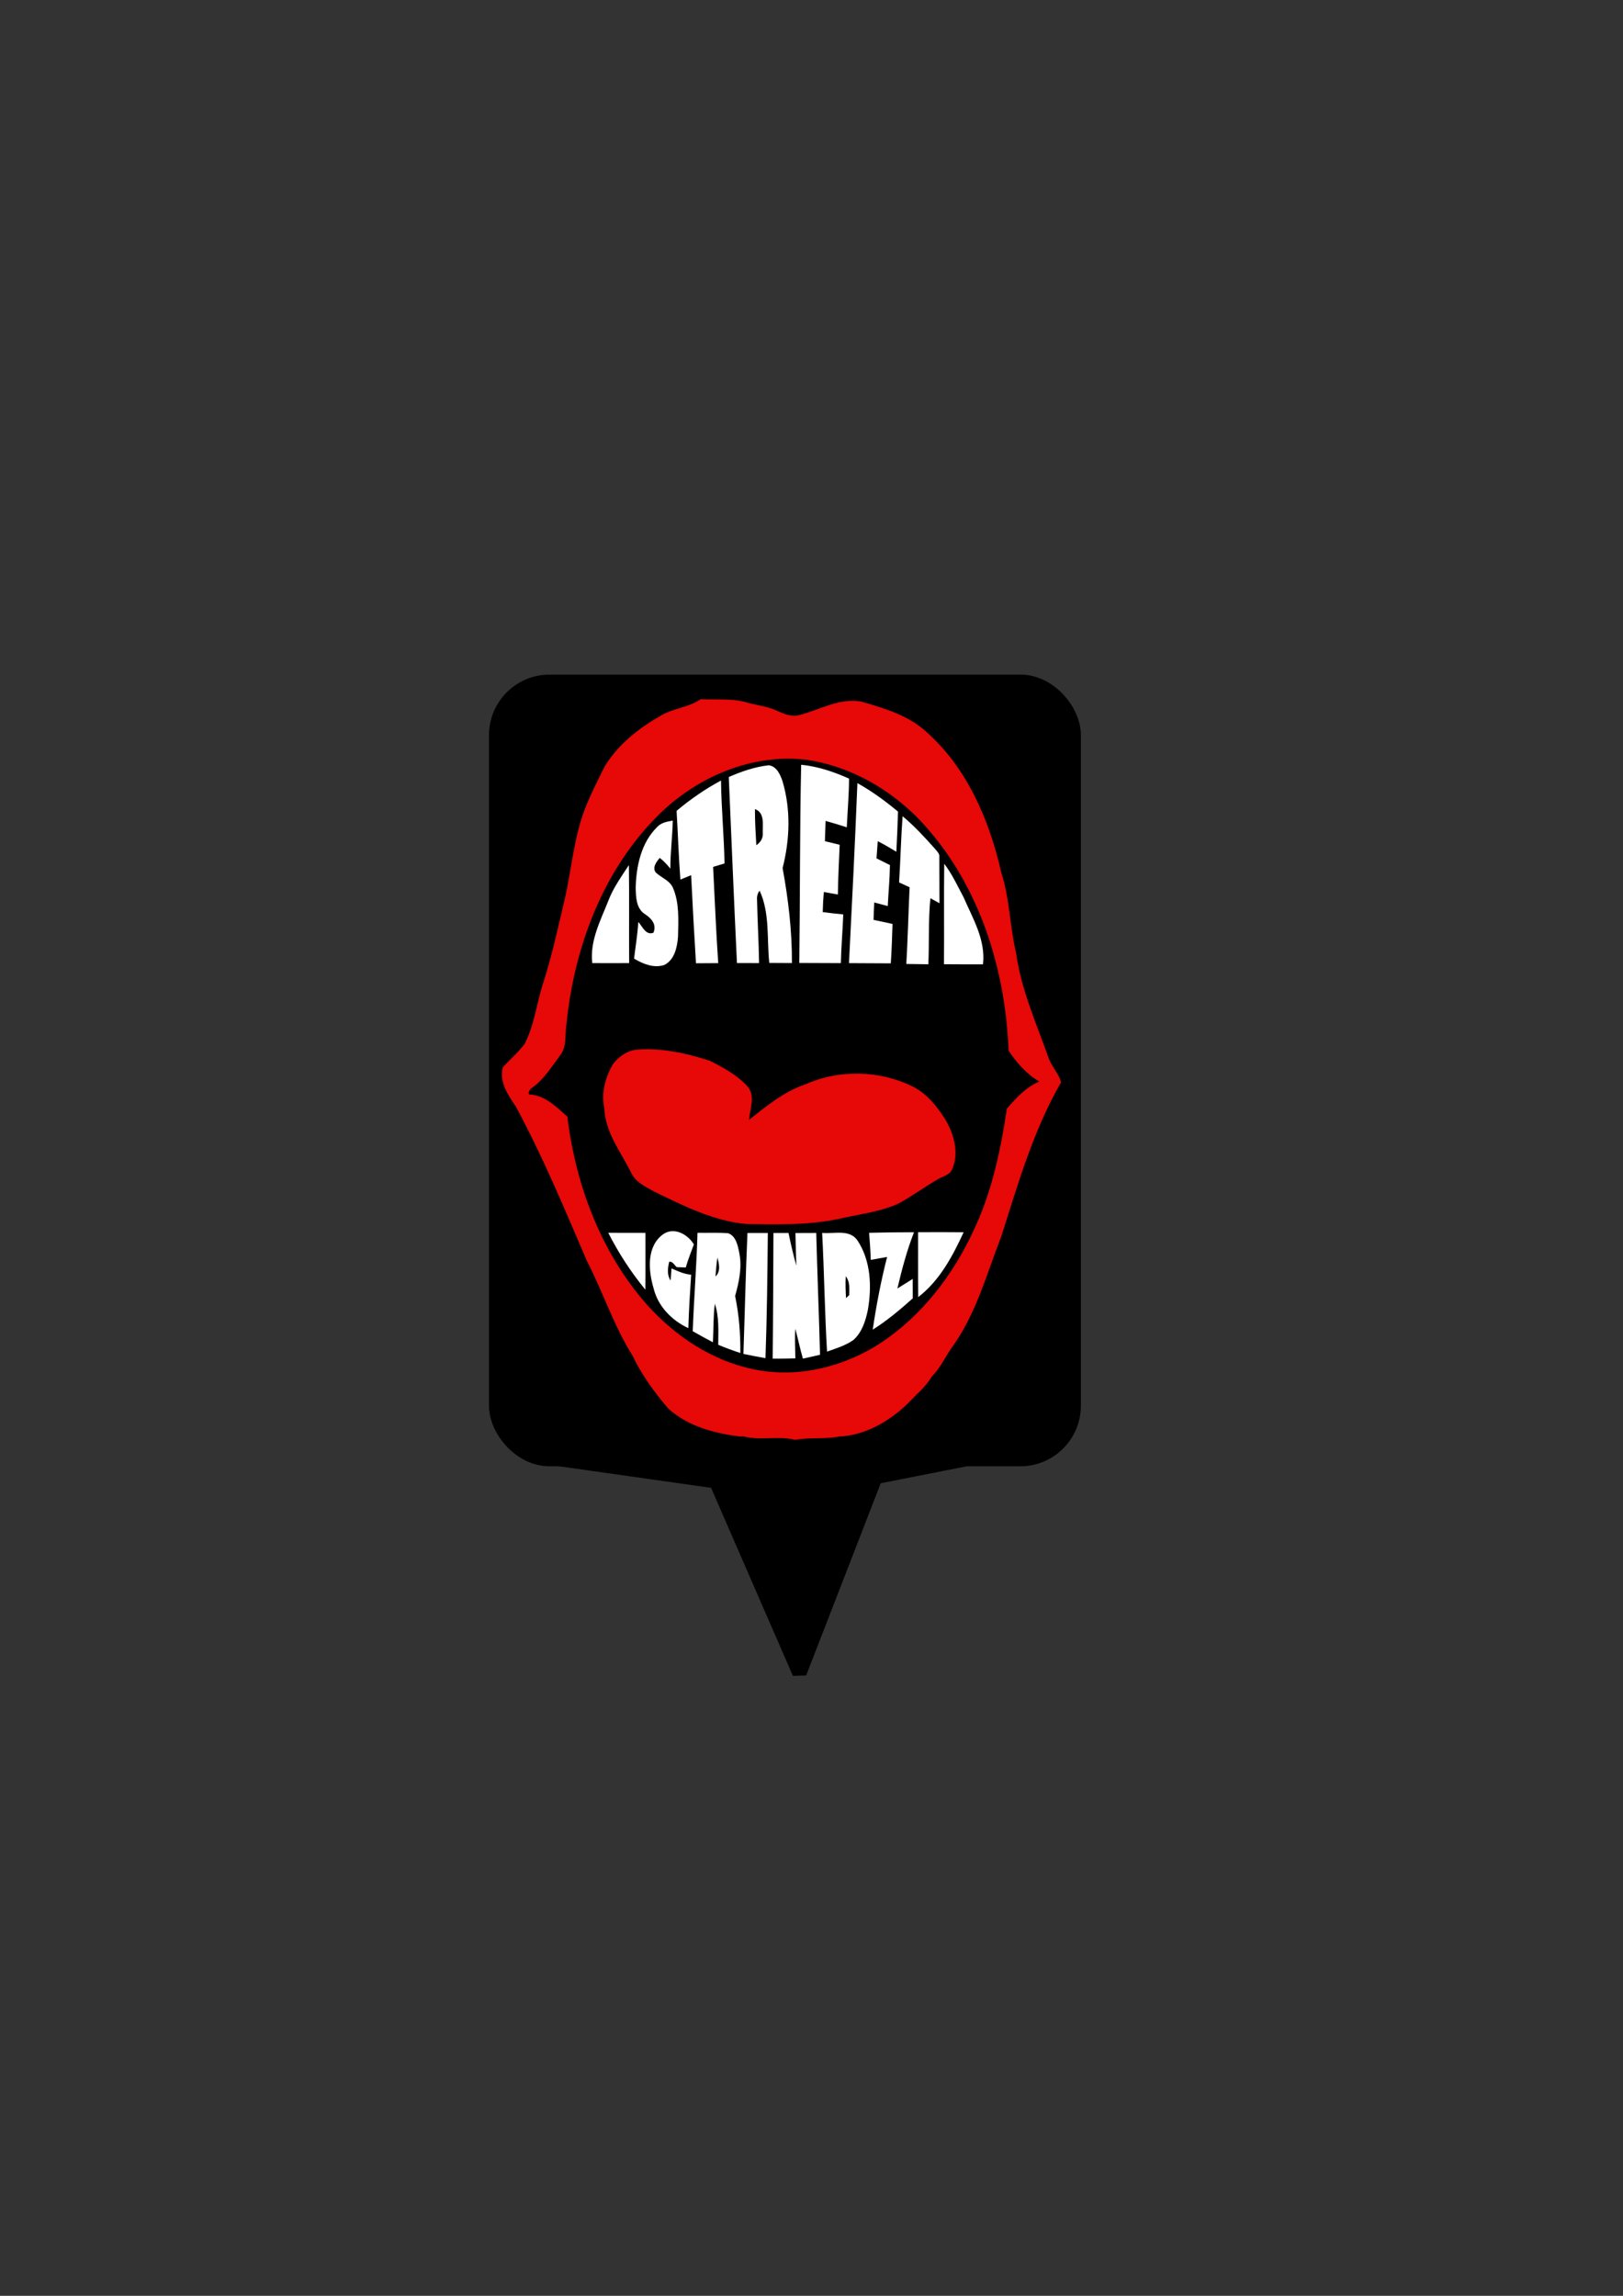 <?xml version="1.0" encoding="UTF-8" standalone="no"?>
<!-- Created with Inkscape (http://www.inkscape.org/) -->

<svg
   xmlns:dc="http://purl.org/dc/elements/1.1/"
   xmlns:cc="http://creativecommons.org/ns#"
   xmlns:rdf="http://www.w3.org/1999/02/22-rdf-syntax-ns#"
   xmlns:svg="http://www.w3.org/2000/svg"
   xmlns="http://www.w3.org/2000/svg"
   xmlns:sodipodi="http://sodipodi.sourceforge.net/DTD/sodipodi-0.dtd"
   xmlns:inkscape="http://www.inkscape.org/namespaces/inkscape"
   width="744.094"
   height="1052.362"
   id="svg3885"
   version="1.1"
   inkscape:version="0.48.1 r9760"
   inkscape:export-filename="/home/jason/Downloads/streetgrindz/logo-copy.png"
   inkscape:export-xdpi="22.446043"
   inkscape:export-ydpi="22.446043"
   sodipodi:docname="StreetGrindz-SVG-Logo-Inkscape.svg">
  <rect width="100%" height="100%" fill="#333333" stroke="none"/>
  <defs
     id="defs3887" />
  <sodipodi:namedview
     id="base"
     pagecolor="#ffffff"
     bordercolor="#666666"
     borderopacity="1.0"
     inkscape:pageopacity="0.0"
     inkscape:pageshadow="2"
     inkscape:zoom="0.7"
     inkscape:cx="51.064213"
     inkscape:cy="566.88439"
     inkscape:document-units="px"
     inkscape:current-layer="layer2"
     showgrid="false"
     inkscape:window-width="1280"
     inkscape:window-height="776"
     inkscape:window-x="0"
     inkscape:window-y="24"
     inkscape:window-maximized="1" />
  <g
     inkscape:groupmode="layer"
     id="layer2"
     inkscape:label="Background">
    <rect
       style="fill:#000000;stroke:#000000;stroke-width:8.775;stroke-linecap:round;stroke-linejoin:miter;stroke-miterlimit:0;stroke-opacity:1;stroke-dasharray:none;stroke-dashoffset:0"
       id="rect3016"
       width="262.593"
       height="354.129"
       x="228.571"
       y="313.609"
       ry="23.401" />
    <path
       sodipodi:type="star"
       style="fill:#000000;stroke:#000000;stroke-width:8.044;stroke-linecap:round;stroke-linejoin:miter;stroke-miterlimit:0;stroke-opacity:1;stroke-dasharray:none;stroke-dashoffset:0"
       id="path3032"
       sodipodi:sides="5"
       sodipodi:cx="328.57144"
       sodipodi:cy="148.07648"
       sodipodi:r1="149.14725"
       sodipodi:r2="74.237358"
       sodipodi:arg1="0.29145679"
       sodipodi:arg2="0.91977533"
       inkscape:flatsided="false"
       inkscape:rounded="0"
       inkscape:randomized="0"
       d="m 471.429,190.934 -97.869,16.196 -41.602,90.056 -45.647,-88.074 -98.504,-11.737 69.658,-70.629 -19.277,-97.31 88.698,44.423 86.59,-48.403 -14.84,98.084 z"
       inkscape:transform-center-x="-0.87921965"
       inkscape:transform-center-y="13.243585"
       transform="matrix(0.84,0,0,1,87.675,469.143)" />
  </g>
  <g
     inkscape:label="Layer 1"
     inkscape:groupmode="layer"
     id="layer1">
    <path
       inkscape:connector-curvature="0"
       d="m 302.521,328.31 c 5.775,-3.688 13.062,-3.9 18.738,-7.812 7.4,0.362 15.062,-0.55 22.225,1.812 4.175,1.087 8.55,1.538 12.5,3.388 3.275,1.462 6.75,3.062 10.425,2.1 9.412,-2.425 18.413,-7.987 28.45,-6.213 10.613,3.125 21.712,6.312 30.012,14.05 18.675,16.6 28.837,40.612 34.237,64.575 3.862,11.925 3.837,24.6 6.75,36.712 2.325,16.913 9.463,32.612 15.1,48.587 1.425,3.75 4.475,6.662 5.5,10.588 -12.588,21.812 -19.65,46.225 -27.212,70.112 -6.638,17.05 -11.425,35.15 -22.038,50.325 -3.562,4.725 -5.85,10.35 -10.1,14.55 -2.7,4.725 -7.075,8.088 -10.7,12.05 -8.475,8.238 -19.5,14.787 -31.55,15.338 -6.7,1.325 -13.588,0.275 -20.288,1.538 -7.812,-2.013 -16.1,0.487 -23.9,-1.637 -0.338,0.037 -1,0.1 -1.325,0.125 -11.875,-1.512 -24.1,-4.662 -33.1,-12.988 -6.225,-7.338 -11.988,-15.162 -16.125,-23.887 -8.675,-13.775 -13.662,-29.363 -21.113,-43.763 -10.175,-23.775 -20.125,-47.663 -32.413,-70.45 -3.575,-5.45 -7.9,-11.325 -6.025,-18.262 3.35,-3.562 7.075,-6.812 10.012,-10.725 4.562,-8.988 5.537,-19.212 8.725,-28.7 3.85,-12.062 6.487,-24.462 9.425,-36.788 3.462,-14.512 4.275,-29.712 10.025,-43.625 2.487,-6.162 5.55,-12.062 8.488,-18.012 6,-9.887 15.338,-17.325 25.275,-22.988 z"
       id="path6"
       style="fill:#e70808"
       inkscape:export-filename="/home/jason/Downloads/streetgrindz/path50.png"
       inkscape:export-xdpi="5.8318915"
       inkscape:export-ydpi="5.8318915" />
    <path
       inkscape:connector-curvature="0"
       d="m 301.896,373.585 c 17.725,-17.55 43.038,-28.387 68.15,-25.288 22.212,3.388 42.312,15.95 56.55,33.112 23.475,27.762 34.425,64.338 35.825,100.25 3.775,5.537 8.213,10.7 14.075,14.113 -6.125,2.575 -10.662,7.5 -14.9,12.463 -2.812,19.137 -6.925,38.35 -15.287,55.925 -9.463,20.363 -23.675,39 -42.575,51.438 -16.925,11.062 -38.125,16.262 -58.087,12.088 -18.962,-3.837 -35.825,-15.025 -48.675,-29.225 -21.288,-23.887 -33.038,-55.125 -36.862,-86.612 -4.838,-4.263 -9.625,-9.25 -16.375,-10.075 -2.638,0.275 -0.8,-2.675 0.287,-3.2 5.438,-3.9 8.938,-9.688 12.875,-14.963 2.962,-3.775 2.05,-8.825 2.7,-13.262 3.425,-35.5 16.6,-71.312 42.3,-96.763 z"
       id="path8"
       style="fill:#000000"
       inkscape:export-filename="/home/jason/Downloads/streetgrindz/path50.png"
       inkscape:export-xdpi="5.8318915"
       inkscape:export-ydpi="5.8318915" />
    <path
       inkscape:connector-curvature="0"
       d="m 334.121,356.173 c 5.838,-2.562 11.975,-4.675 18.337,-5.388 3.587,0.463 5.263,4.225 6.275,7.25 3.888,12.938 3.4,26.887 0.062,39.875 2.625,14.35 4.362,28.913 4.275,43.538 -3.462,-0.025 -6.925,-0.025 -10.375,-0.062 -1.188,-11.012 0.35,-22.775 -4.425,-33.087 -1.125,1.3 -1.325,2.962 -1.175,4.612 0.188,9.525 0.787,19.038 0.912,28.562 -3.388,-0.013 -6.763,-0.025 -10.137,-0.025 -1.363,-28.413 -2.513,-56.85 -3.75,-85.275 z"
       id="path10"
       style="fill:#ffffff"
       inkscape:export-filename="/home/jason/Downloads/streetgrindz/path50.png"
       inkscape:export-xdpi="5.8318915"
       inkscape:export-ydpi="5.8318915" />
    <path
       inkscape:connector-curvature="0"
       d="m 367.309,350.56 c 7.65,0.75 14.975,3.225 21.95,6.35 -0.037,7.45 -0.675,14.875 -1.038,22.312 -3.225,-1.038 -6.463,-2.013 -9.713,-2.938 -0.113,3.1 -0.225,6.2 -0.312,9.3 2.25,0.55 4.5,1.087 6.763,1.65 -0.3,7.6 -0.725,15.188 -0.825,22.8 -2.15,-0.388 -4.3,-0.775 -6.438,-1.15 -0.275,3.062 -0.425,6.138 -0.5,9.2 3.125,0.4 6.263,0.787 9.412,1.075 -0.275,7.438 -0.938,14.875 -1.1,22.325 -6.362,-0.037 -12.713,-0.025 -19.062,-0.075 0.388,-30.275 0.2,-60.562 0.863,-90.85 z"
       id="path12"
       style="fill:#ffffff"
       inkscape:export-filename="/home/jason/Downloads/streetgrindz/path50.png"
       inkscape:export-xdpi="5.8318915"
       inkscape:export-ydpi="5.8318915" />
    <path
       inkscape:connector-curvature="0"
       d="m 310.196,371.673 c 6.312,-5.287 13.1,-10.012 20.363,-13.887 0.15,12.688 1.387,25.312 1.613,38 -1.75,0.512 -3.5,1.038 -5.237,1.575 0.775,14.7 1.325,29.425 2.35,44.125 -3.4,0.05 -6.8,0.05 -10.2,0.062 -0.825,-13.463 -1.575,-26.925 -2.225,-40.388 -1.65,0.662 -3.275,1.35 -4.925,2.025 -0.8,-10.5 -1.113,-21.012 -1.738,-31.512 z"
       id="path14"
       style="fill:#ffffff"
       inkscape:export-filename="/home/jason/Downloads/streetgrindz/path50.png"
       inkscape:export-xdpi="5.8318915"
       inkscape:export-ydpi="5.8318915" />
    <path
       inkscape:connector-curvature="0"
       d="m 393.096,358.973 c 6.638,3.712 12.775,8.2 18.613,13.05 -0.2,6.138 -0.412,12.275 -0.762,18.4 -2.788,-1.712 -5.612,-3.337 -8.525,-4.838 -0.188,2.625 -0.375,5.25 -0.575,7.875 2.038,1.038 4.1,2.05 6.162,3.075 -0.075,6.275 -0.7,12.525 -1,18.788 -2.062,-0.55 -4.125,-1.113 -6.188,-1.65 -0.15,2.663 -0.263,5.325 -0.325,7.987 2.9,0.613 5.812,1.212 8.7,1.863 -0.188,6.025 -0.388,12.037 -0.8,18.062 -6.388,-0.025 -12.775,-0.037 -19.163,-0.1 1.387,-27.5 2.775,-55 3.862,-82.513 z"
       id="path16"
       style="fill:#ffffff"
       inkscape:export-filename="/home/jason/Downloads/streetgrindz/path50.png"
       inkscape:export-xdpi="5.8318915"
       inkscape:export-ydpi="5.8318915" />
    <path
       inkscape:connector-curvature="0"
       d="m 346.121,370.873 c 4.588,1.65 3.487,7.1 3.575,10.912 0.237,2.362 -1.025,4.375 -2.95,5.625 -0.312,-5.513 -0.662,-11.025 -0.625,-16.538 z"
       id="path18"
       style="fill:#000000"
       inkscape:export-filename="/home/jason/Downloads/streetgrindz/path50.png"
       inkscape:export-xdpi="5.8318915"
       inkscape:export-ydpi="5.8318915" />
    <path
       inkscape:connector-curvature="0"
       d="m 413.809,374.135 c 5.438,4.55 10.25,9.762 14.95,15.062 0.838,1.075 2.15,2.125 1.875,3.7 0.075,7.037 -0.013,14.075 0.1,21.125 -1.038,-0.575 -3.125,-1.712 -4.175,-2.275 -1.012,10.025 -0.5,20.175 -0.938,30.262 -3.375,-0.05 -6.737,-0.1 -10.1,-0.15 0.675,-11.713 0.95,-23.438 1.5,-35.15 -1.613,-0.75 -3.212,-1.488 -4.825,-2.225 0.662,-10.113 0.863,-20.238 1.613,-30.35 z"
       id="path20"
       style="fill:#ffffff"
       inkscape:export-filename="/home/jason/Downloads/streetgrindz/path50.png"
       inkscape:export-xdpi="5.8318915"
       inkscape:export-ydpi="5.8318915" />
    <path
       inkscape:connector-curvature="0"
       d="m 301.221,379.16 c 1.825,-2.087 4.638,-2.562 7.225,-3.013 -0.138,7.35 -1.137,14.662 -1.1,22.025 -1.475,-1.8 -3.038,-3.538 -4.9,-4.938 -1.438,1.8 -3.5,4.35 -1.825,6.675 2.538,2.425 6.388,3.612 7.9,7.037 3.013,7.013 2.475,14.85 2.337,22.312 -0.362,4.838 -1.562,10.812 -6.4,13.113 -4.787,1.488 -9.675,-0.512 -13.762,-2.962 0.675,-5.6 1.625,-11.162 1.938,-16.788 1.95,2.05 3.4,6.25 6.938,4.938 1.675,-3.875 -1.113,-6.838 -4.175,-8.713 -3.812,-2.712 -3.875,-7.938 -3.95,-12.15 0.275,-9.8 2.55,-20.425 9.775,-27.538 z"
       id="path22"
       style="fill:#ffffff"
       inkscape:export-filename="/home/jason/Downloads/streetgrindz/path50.png"
       inkscape:export-xdpi="5.8318915"
       inkscape:export-ydpi="5.8318915" />
    <path
       inkscape:connector-curvature="0"
       d="m 278.896,412.91 c 2.25,-5.938 6,-11.088 9.425,-16.375 0.225,14.975 0.013,29.962 0.125,44.938 -5.638,0.037 -11.275,0.037 -16.913,0 -1.175,-10.188 3.75,-19.413 7.362,-28.562 z"
       id="path24"
       style="fill:#ffffff"
       inkscape:export-filename="/home/jason/Downloads/streetgrindz/path50.png"
       inkscape:export-xdpi="5.8318915"
       inkscape:export-ydpi="5.8318915" />
    <path
       inkscape:connector-curvature="0"
       d="m 432.896,395.923 c 3.587,4.713 6.062,10.113 8.838,15.3 4.263,9.825 10.225,19.625 8.938,30.8 -5.963,0 -11.938,0.025 -17.9,-0.037 0.163,-15.35 -0.087,-30.712 0.125,-46.062 z"
       id="path26"
       style="fill:#ffffff"
       inkscape:export-filename="/home/jason/Downloads/streetgrindz/path50.png"
       inkscape:export-xdpi="5.8318915"
       inkscape:export-ydpi="5.8318915" />
    <path
       inkscape:connector-curvature="0"
       d="m 281.034,487.773 c 2.7,-3.587 6.825,-6.45 11.438,-6.662 11.225,-0.787 22.425,1.712 33.05,5.162 6.112,3.112 12.425,6.5 17.087,11.613 3.888,4.388 1.225,10.338 0.787,15.425 8,-6.287 16.012,-12.963 25.812,-16.238 15.625,-7.025 34.225,-6.5 49.525,1.113 6.362,3.3 10.95,9.075 14.7,15.037 3.9,6.662 6.375,15.175 3.163,22.6 -1.025,2.812 -4.275,3.275 -6.537,4.675 -6.287,3.6 -12.088,7.987 -18.5,11.375 -8.45,3.688 -17.7,4.713 -26.613,6.763 -13.963,3 -28.325,2.663 -42.513,2.45 -15.062,-1.288 -28.8,-8.25 -42.2,-14.713 -4.062,-2.325 -8.875,-4.338 -10.9,-8.887 -4.737,-9.525 -11.887,-18.413 -12.275,-29.5 -1.512,-6.987 0.438,-14.15 3.975,-20.212 z"
       id="path30"
       style="fill:#e70808"
       inkscape:export-filename="/home/jason/Downloads/streetgrindz/path50.png"
       inkscape:export-xdpi="5.8318915"
       inkscape:export-ydpi="5.8318915" />
    <path
       inkscape:connector-curvature="0"
       d="m 278.871,565.085 c 5.675,0.05 11.363,0.05 17.05,0.025 -0.037,8.688 0.087,17.363 -0.05,26.05 -6.6,-8.025 -12.3,-16.812 -17,-26.075 z"
       id="path32"
       style="fill:#ffffff"
       inkscape:export-filename="/home/jason/Downloads/streetgrindz/path50.png"
       inkscape:export-xdpi="5.8318915"
       inkscape:export-ydpi="5.8318915" />
    <path
       inkscape:connector-curvature="0"
       d="m 304.109,565.698 c 5.05,-3.4 11.213,0.113 14.012,4.713 -1.3,3.5 -2.688,6.975 -3.712,10.575 -1.375,-0.05 -2.763,-0.087 -4.138,-0.15 -1.087,-0.85 -1.8,-2.712 -3.45,-2.5 -0.7,2.9 -1.125,6.025 0.637,8.637 0.1,-1.387 0.3,-4.162 0.4,-5.55 2.9,1.262 5.8,2.625 9.012,2.888 -0.537,8.162 -1.05,16.312 -1.288,24.488 -7.638,-3.538 -14,-10.088 -15.975,-18.425 -2.4,-8.088 -3.237,-19.163 4.5,-24.675 z"
       id="path34"
       style="fill:#ffffff"
       inkscape:export-filename="/home/jason/Downloads/streetgrindz/path50.png"
       inkscape:export-xdpi="5.8318915"
       inkscape:export-ydpi="5.8318915" />
    <path
       inkscape:connector-curvature="0"
       d="m 420.921,564.823 c 6.95,-0.037 13.912,-0.05 20.875,0.025 -5.112,11.062 -10.988,22.137 -20.825,29.725 -0.1,-9.912 -0.013,-19.837 -0.05,-29.75 z"
       id="path36"
       style="fill:#ffffff"
       inkscape:export-filename="/home/jason/Downloads/streetgrindz/path50.png"
       inkscape:export-xdpi="5.8318915"
       inkscape:export-ydpi="5.8318915" />
    <path
       inkscape:connector-curvature="0"
       d="m 317.596,610.198 c 0.55,-15.05 1.775,-30.062 2.188,-45.112 4.688,0.113 9.4,-0.175 14.075,0.212 3.562,1.3 4.4,5.612 5.05,8.887 1.4,6.688 -0.087,13.463 -1.887,19.887 1.812,8.575 2.487,17.363 2.4,26.125 -3.425,-1.137 -6.825,-2.362 -10.137,-3.775 0.025,-6.3 0.463,-12.75 -1.55,-18.825 -0.762,5.862 -0.575,11.787 -0.887,17.688 -3.125,-1.625 -6.188,-3.337 -9.25,-5.088 z"
       id="path38"
       style="fill:#ffffff"
       inkscape:export-filename="/home/jason/Downloads/streetgrindz/path50.png"
       inkscape:export-xdpi="5.8318915"
       inkscape:export-ydpi="5.8318915" />
    <path
       inkscape:connector-curvature="0"
       d="m 342.684,565.185 c 3.112,-0.025 6.225,-0.025 9.338,-0.013 -0.175,19.125 -0.388,38.263 -1.075,57.388 -3.388,-0.613 -6.763,-1.238 -10.113,-1.95 0.637,-18.475 1.025,-36.962 1.85,-55.425 z"
       id="path40"
       style="fill:#ffffff"
       inkscape:export-filename="/home/jason/Downloads/streetgrindz/path50.png"
       inkscape:export-xdpi="5.8318915"
       inkscape:export-ydpi="5.8318915" />
    <path
       inkscape:connector-curvature="0"
       d="m 354.596,565.185 c 2.3,-0.013 4.612,-0.025 6.912,-0.025 1.025,5.037 2.212,10.05 3.587,15.012 -0.163,-4.987 -0.325,-9.975 -0.412,-14.975 3.175,-0.025 6.35,-0.037 9.537,-0.037 0.475,18.625 1.262,37.237 1.738,55.85 -2.625,0.575 -5.237,1.163 -7.85,1.762 -1.325,-4.525 -2.237,-9.137 -3.5,-13.675 -0.287,4.525 -0.025,9.037 0.025,13.562 -3.462,0.1 -6.925,0.15 -10.387,0.113 0.212,-19.188 0.263,-38.388 0.35,-57.587 z"
       id="path42"
       style="fill:#ffffff"
       inkscape:export-filename="/home/jason/Downloads/streetgrindz/path50.png"
       inkscape:export-xdpi="5.8318915"
       inkscape:export-ydpi="5.8318915" />
    <path
       inkscape:connector-curvature="0"
       d="m 376.934,565.135 c 5.425,0.562 12.613,-1.875 16.238,3.55 6.088,9.213 6.562,21.1 4.725,31.7 -1.012,5 -2.675,10.3 -6.6,13.812 -3.625,2.6 -7.975,3.862 -12.125,5.362 -1.062,-18.125 -1.288,-36.288 -2.237,-54.425 z"
       id="path44"
       style="fill:#ffffff"
       inkscape:export-filename="/home/jason/Downloads/streetgrindz/path50.png"
       inkscape:export-xdpi="5.8318915"
       inkscape:export-ydpi="5.8318915" />
    <path
       inkscape:connector-curvature="0"
       d="m 398.446,565.098 c 6.862,-0.175 13.725,-0.263 20.6,-0.263 -3.263,8.363 -5.575,17.062 -7.625,25.8 2.35,-1.462 4.675,-2.938 7.013,-4.4 0.025,2.975 0.037,5.938 0.025,8.912 -5.8,5.175 -11.762,10.213 -18.35,14.35 1.663,-11.2 3.8,-22.363 6.6,-33.337 -2.5,0.475 -5,0.925 -7.513,1.35 -0.1,-4.15 -0.4,-8.287 -0.75,-12.412 z"
       id="path46"
       style="fill:#ffffff"
       inkscape:export-filename="/home/jason/Downloads/streetgrindz/path50.png"
       inkscape:export-xdpi="5.8318915"
       inkscape:export-ydpi="5.8318915" />
    <path
       inkscape:connector-curvature="0"
       d="m 328.021,585.123 c 0.25,-2.888 0.45,-5.787 0.887,-8.662 0.787,2.875 1.587,6.388 -0.887,8.662 z"
       id="path48"
       style="fill:#000000"
       inkscape:export-filename="/home/jason/Downloads/streetgrindz/path50.png"
       inkscape:export-xdpi="5.8318915"
       inkscape:export-ydpi="5.8318915" />
    <path
       inkscape:connector-curvature="0"
       d="m 387.759,585.01 c 1.95,2.475 1.637,5.65 1.6,8.613 -0.362,0.35 -1.113,1.05 -1.488,1.4 -0.163,-3.337 -0.338,-6.675 -0.113,-10.012 z"
       id="path50"
       style="fill:#000000"
       inkscape:export-xdpi="5.8318915"
       inkscape:export-ydpi="5.8318915" />
  </g>
</svg>
